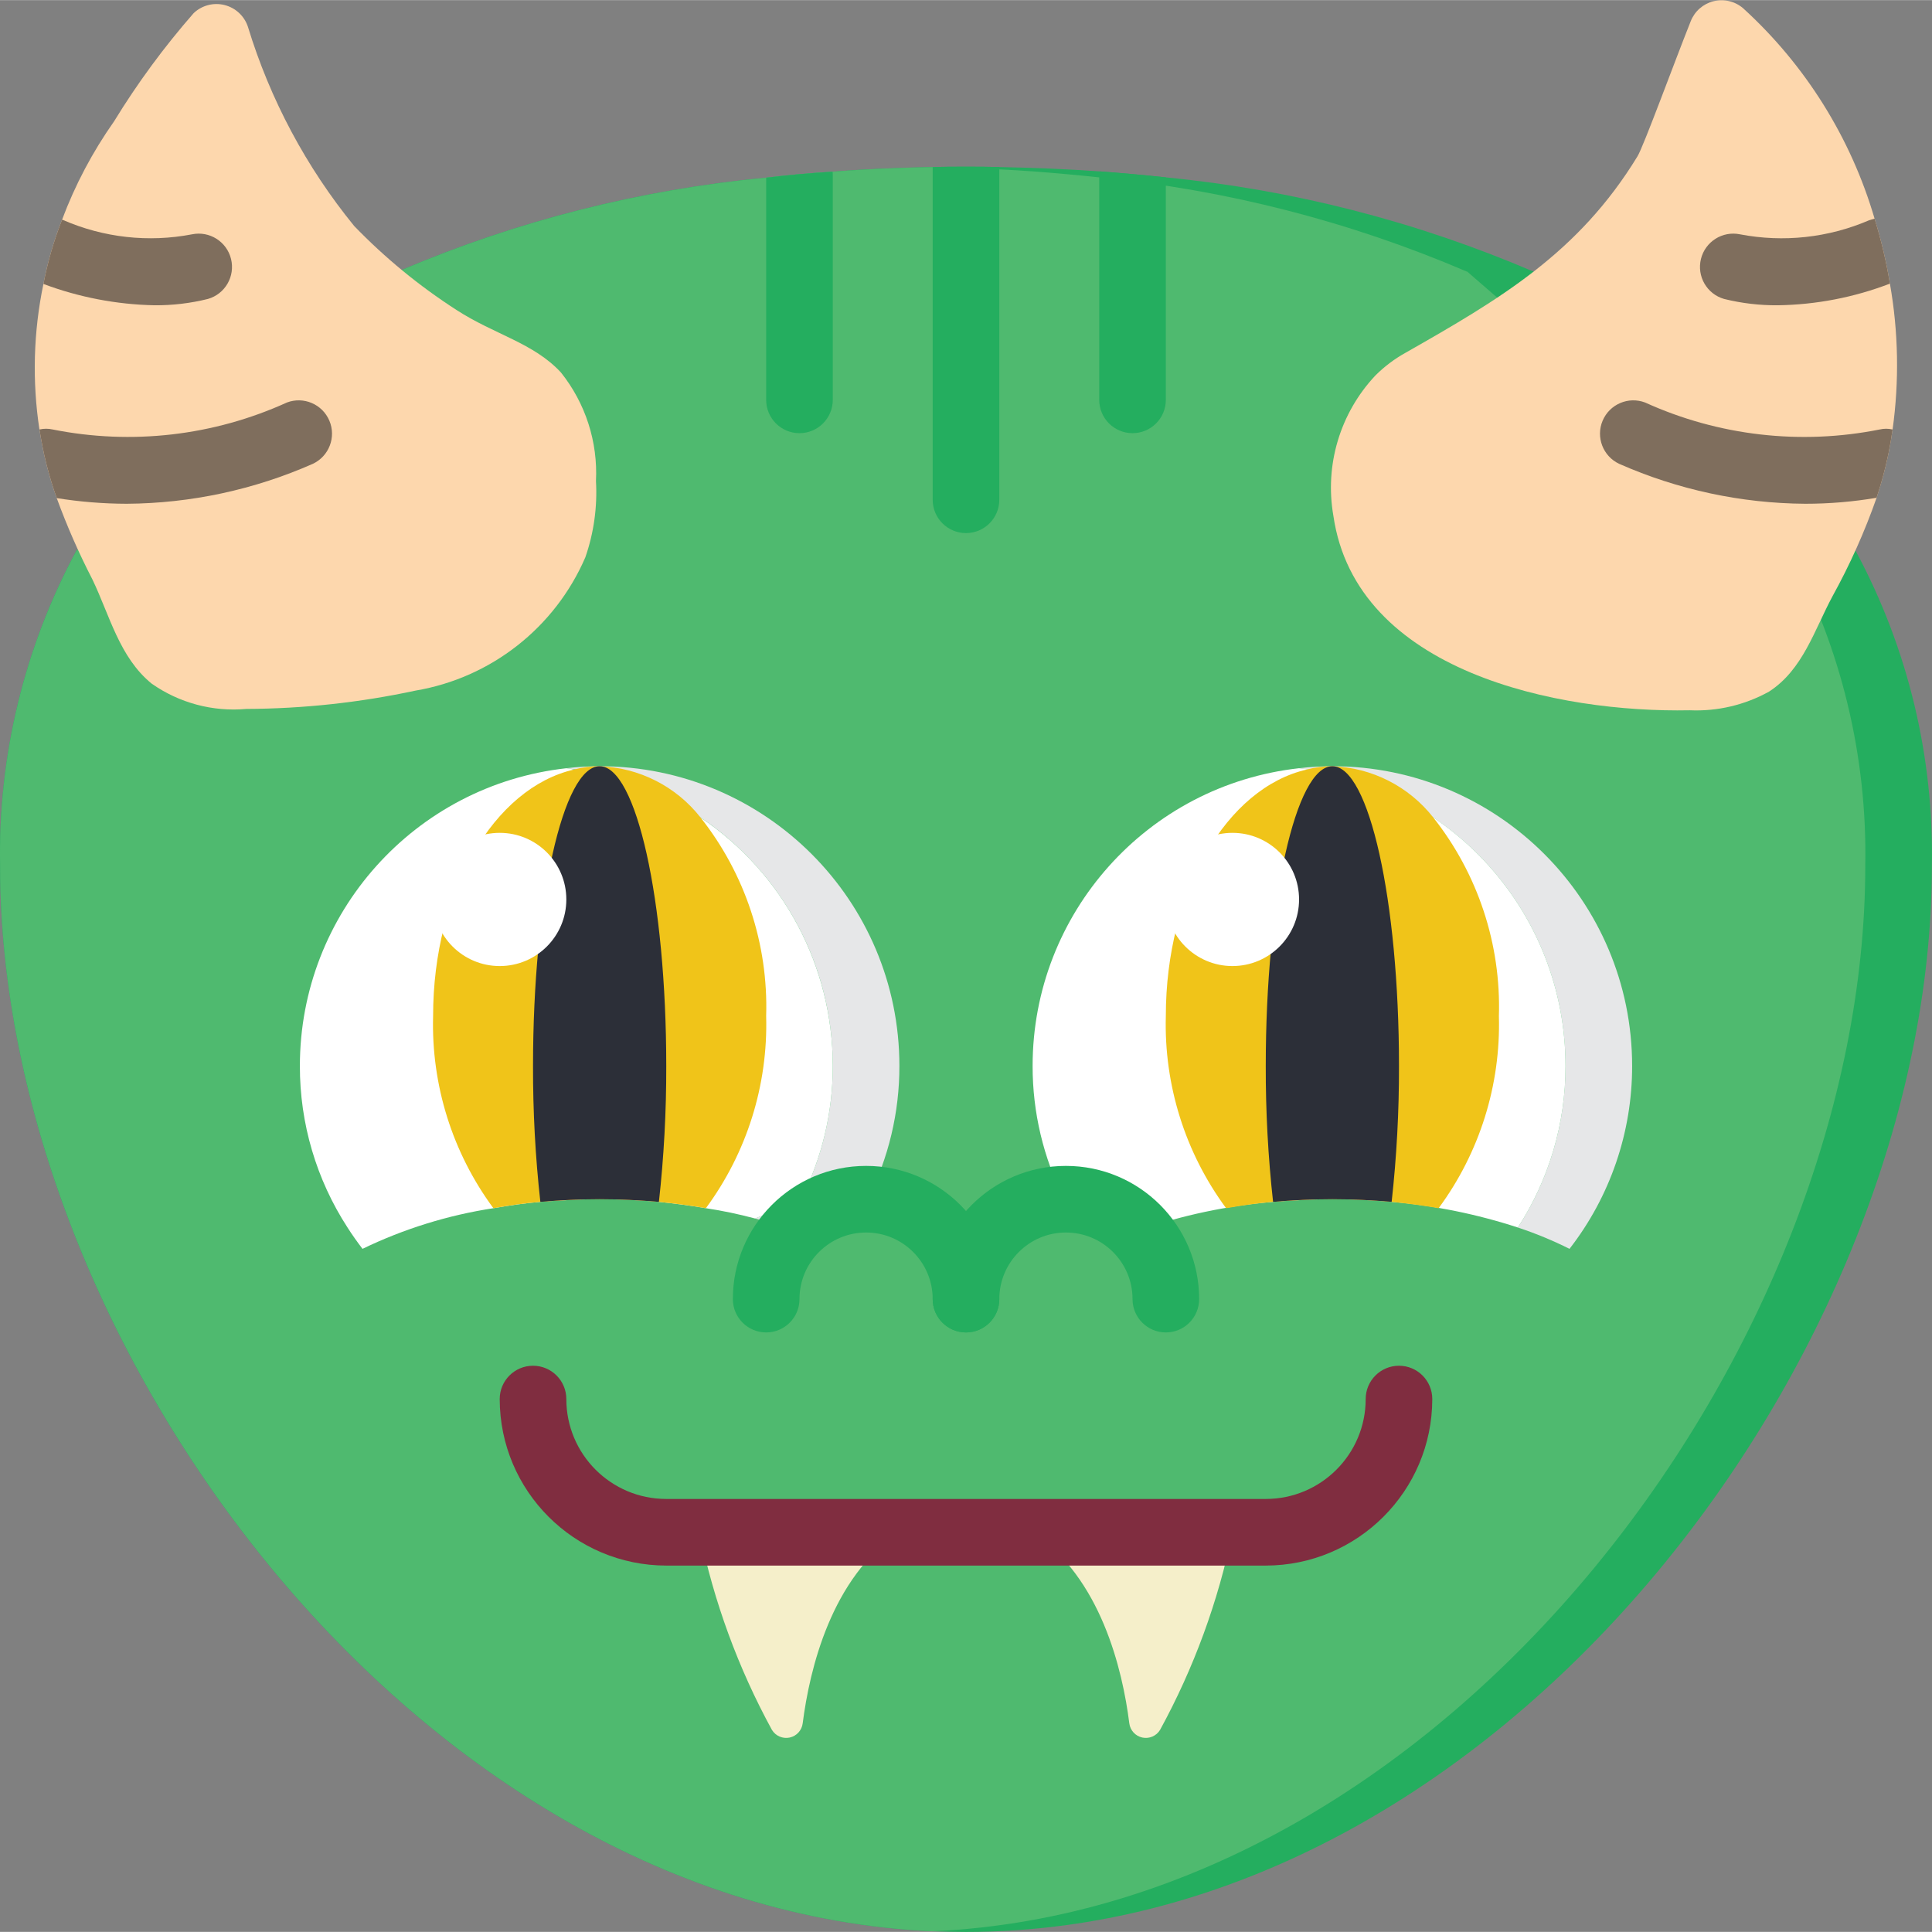 <svg height="512pt" viewBox="0 0 512.064 512" width="512pt" xmlns="http://www.w3.org/2000/svg"><rect x="0" y="0" width="512.064" height="512" fill="#808080" stroke="none"/><path d="m512.031 229.535c0 129.234-114.582 282.48-256 282.48-2.91 0-5.914-.086-8.828-.176-137.355-6.18-247.172-155.805-247.172-282.305-.57-29.141 6.395-57.938 20.215-83.598l86.246-74.418c30.742-13.066 63.316-21.312 96.574-24.453 5.738-.703 11.652-1.234 17.566-1.586 8.742-.707 17.566-1.062 26.57-1.238 2.914-.086 5.918-.086 8.828-.086 2.914 0 5.914 0 8.828.086 9.004.176 17.832.531 26.57 1.148 5.914.441 11.742.973 17.566 1.59 33.578 3.258 66.453 11.684 97.457 24.98h.09l85.363 74.062v.09c13.754 25.621 20.684 54.348 20.125 83.422zm0 0" fill="#24ae5f"/><path d="m494.379 229.535c0 126.5-109.816 276.125-247.176 282.305-137.355-6.18-247.172-155.805-247.172-282.305-.57-29.141 6.395-57.938 20.215-83.598l86.246-74.418c30.742-13.066 63.316-21.312 96.574-24.453 5.738-.703 11.652-1.234 17.566-1.586 8.742-.707 17.566-1.062 26.57-1.238 9.004.176 17.832.531 26.574 1.148 5.914.441 11.738.973 17.566 1.59 33.578 3.258 66.449 11.684 97.457 24.98h.086l85.363 74.062v.09c13.754 25.621 20.684 54.348 20.129 83.422zm0 0" fill="#4fba6f"/><path d="m238.379 282.5c.02 12.266-2.855 24.363-8.387 35.309l-19.598 8.301c-3.266-1.148-6.711-2.207-10.242-3.18l12.184-5.121c5.535-10.945 8.406-23.043 8.387-35.309.008-40.457-30.41-74.453-70.621-78.918 2.93-.355 5.875-.531 8.828-.531 43.879 0 79.449 35.57 79.449 79.449zm0 0" fill="#e6e7e8"/><path d="m220.723 282.5c.02 12.266-2.852 24.363-8.387 35.309l-12.184 5.121c-4.297-1.156-8.66-2.07-13.062-2.734-4.062-.707-8.211-1.238-12.449-1.68-5.117-.441-10.328-.707-15.711-.707-3.004 0-5.914.09-8.828.266-2.297.09-4.59.266-6.887.441-4.234.355-8.387.973-12.445 1.68-12.035 1.844-23.73 5.473-34.691 10.77-1.414-1.855-2.738-3.711-3.973-5.652-8.273-12.746-12.656-27.621-12.625-42.812-.008-40.457 30.41-74.453 70.621-78.918.684.066 1.363.184 2.031.352 12.043 1.473 23.551 5.836 33.543 12.711 21.922 14.746 35.059 39.438 35.047 65.855zm0 0" fill="#fff"/><path d="m432.586 282.5c.016 17.551-5.824 34.605-16.598 48.465-4.418-2.211-8.992-4.098-13.684-5.652 8.27-12.746 12.656-27.621 12.625-42.812.008-40.457-30.41-74.453-70.621-78.918 2.93-.355 5.875-.531 8.828-.531 43.879 0 79.449 35.57 79.449 79.449zm0 0" fill="#e6e7e8"/><path d="m414.93 282.5c.031 15.191-4.355 30.066-12.625 42.812-10.852-3.543-22.078-5.824-33.457-6.797-5.117-.441-10.328-.707-15.711-.707-3.004 0-5.914.09-8.828.266-2.297.09-4.59.266-6.887.441-12.188 1.016-24.199 3.566-35.75 7.594l-7.414-3.18-12.184-5.121c-5.535-10.945-8.406-23.043-8.387-35.309-.008-40.457 30.41-74.453 70.621-78.918 40.211 4.465 70.629 38.461 70.621 78.918zm0 0" fill="#fff"/><path d="m203.066 269.258c.508 18.285-5.113 36.219-15.977 50.938-4.062-.707-8.211-1.238-12.449-1.68-5.117-.441-10.328-.707-15.711-.707-3.004 0-5.914.09-8.828.266-2.297.09-4.59.266-6.887.441-4.234.355-8.387.973-12.445 1.68-10.863-14.719-16.488-32.652-15.977-50.938 0-33.102 16.152-60.469 37.34-65.324 2.215-.602 4.5-.898 6.797-.883 10.484.367 20.27 5.344 26.746 13.594 11.82 14.941 17.98 33.574 17.391 52.613zm0 0" fill="#f0c419"/><path d="m397.273 269.258c.508 18.285-5.113 36.219-15.977 50.938-4.062-.707-8.211-1.238-12.449-1.68-5.117-.441-10.328-.707-15.711-.707-3.004 0-5.914.09-8.828.266-2.297.09-4.59.266-6.887.441-4.238.355-8.387.973-12.445 1.68-10.863-14.719-16.488-32.652-15.98-50.938 0-33.102 16.156-60.469 37.344-65.324 2.215-.602 4.5-.898 6.797-.883 10.484.367 20.27 5.344 26.746 13.594 11.82 14.941 17.98 33.574 17.391 52.613zm0 0" fill="#f0c419"/><path d="m155.133 147.703c-8.059 18.633-25 31.926-45.02 35.309-14.742 3.164-29.77 4.793-44.844 4.855-8.887.797-17.77-1.582-25.07-6.707-8.562-6.977-11.125-18.098-15.715-27.633-3.602-6.973-6.754-14.164-9.445-21.539-1.059-2.91-1.941-5.914-2.734-9.004-.797-3.09-1.324-6.09-1.855-9.18-1.949-12.82-1.59-25.883 1.059-38.578 1.121-5.816 2.777-11.52 4.945-17.035 3.457-9.234 8.086-17.984 13.77-26.043 6.207-10.145 13.266-19.742 21.098-28.688 2.18-2.078 5.273-2.891 8.191-2.156 2.922.734 5.258 2.914 6.199 5.773 5.879 19.254 15.441 37.184 28.16 52.789 8.145 8.434 17.238 15.898 27.098 22.246 10.066 6.531 20.48 8.738 27.719 16.598 6.496 8.141 9.793 18.375 9.27 28.777.391 6.855-.566 13.727-2.824 20.215zm0 0" fill="#fdd7ad"/><path d="m501.617 113.805c-.582 4.23-1.438 8.418-2.562 12.535-.527 1.855-1.059 3.707-1.676 5.562-3.152 8.988-7.051 17.699-11.652 26.039-4.855 9.004-7.855 19.512-16.859 25.336-6.414 3.555-13.688 5.266-21.012 4.945-34.691.703-88.453-10.066-94.453-51.555-2.348-13.449 1.773-27.215 11.121-37.164 2.359-2.359 5.031-4.379 7.945-6.004 25.156-14.301 45.902-26.48 61.527-52.082 1.59-2.559 9.621-24.539 14.125-35.84 1.043-2.637 3.293-4.605 6.043-5.289 2.75-.68 5.66.004 7.816 1.848 16.523 15.039 28.59 34.344 34.867 55.789 1.75 5.637 3.105 11.391 4.062 17.215 2.258 12.77 2.496 25.816.707 38.664zm0 0" fill="#fdd7ad"/><g fill="#7f6e5d"><path d="m82.922 122.898c-15.551 6.871-32.344 10.477-49.344 10.59-6.211-.016-12.406-.516-18.539-1.5-1.059-2.91-1.941-5.914-2.734-9.004-.797-3.09-1.324-6.09-1.855-9.18 1.16-.266 2.367-.266 3.531 0 20.922 4.18 42.633 1.676 62.059-7.152 4.434-1.68 9.402.445 11.254 4.812 1.852 4.363-.078 9.414-4.371 11.434zm0 0"/><path d="m55.117 79.199c-4.648 1.156-9.426 1.719-14.215 1.68-10.047-.211-19.984-2.121-29.395-5.652 1.121-5.816 2.777-11.52 4.945-17.035.086 0 .176.086.262.086 10.746 4.688 22.656 6.012 34.164 3.797 4.645-.961 9.219 1.922 10.355 6.523 1.141 4.605-1.562 9.285-6.117 10.602zm0 0"/><path d="m501.617 113.805c-.582 4.23-1.438 8.418-2.562 12.535-.527 1.855-1.059 3.707-1.676 5.562-6.242 1.055-12.562 1.586-18.891 1.586-17-.113-33.797-3.719-49.348-10.59-4.289-2.02-6.219-7.07-4.371-11.434 1.852-4.367 6.824-6.492 11.258-4.812 19.457 8.836 41.191 11.336 62.145 7.152 1.133-.266 2.312-.266 3.445 0zm0 0"/><path d="m500.91 75.141c-9.5 3.652-19.574 5.594-29.75 5.738-4.789.035-9.562-.531-14.211-1.68-4.559-1.316-7.258-5.996-6.121-10.602 1.141-4.602 5.715-7.484 10.355-6.523 11.504 2.207 23.402.914 34.164-3.707.441-.176.973-.266 1.5-.441 1.75 5.637 3.105 11.391 4.062 17.215zm0 0"/></g><path d="m176.586 282.5c.027 12.031-.621 24.059-1.945 36.016-5.117-.441-10.328-.707-15.711-.707-5.387 0-10.594.266-15.715.707-1.324-11.957-1.973-23.984-1.941-36.016 0-43.875 7.945-79.449 17.656-79.449 9.711 0 17.656 35.574 17.656 79.449zm0 0" fill="#2c2f38"/><path d="m370.793 282.5c.027 12.031-.621 24.059-1.945 36.016-5.117-.441-10.328-.707-15.711-.707-5.387 0-10.594.266-15.715.707-1.324-11.957-1.973-23.984-1.941-36.016 0-43.875 7.945-79.449 17.656-79.449 9.711 0 17.656 35.574 17.656 79.449zm0 0" fill="#2c2f38"/><path d="m256.031 353.121c-4.875 0-8.828-3.953-8.828-8.828 0-9.75-7.902-17.656-17.652-17.656s-17.656 7.906-17.656 17.656c0 4.875-3.953 8.828-8.828 8.828s-8.828-3.953-8.828-8.828c0-19.5 15.809-35.309 35.312-35.309 19.5 0 35.309 15.809 35.309 35.309 0 4.875-3.953 8.828-8.828 8.828zm0 0" fill="#24ae5f"/><path d="m308.996 353.121c-4.875 0-8.824-3.953-8.824-8.828 0-9.75-7.906-17.656-17.656-17.656s-17.656 7.906-17.656 17.656c0 4.875-3.953 8.828-8.828 8.828s-8.828-3.953-8.828-8.828c0-19.5 15.812-35.309 35.312-35.309s35.309 15.809 35.309 35.309c0 4.875-3.949 8.828-8.828 8.828zm0 0" fill="#24ae5f"/><path d="m185.41 406.086c3.758 18.32 10.227 35.98 19.191 52.391.98 1.605 2.867 2.41 4.703 2.016 1.836-.398 3.219-1.914 3.445-3.781 1.828-14.273 7.574-38.621 25.602-50.652zm0 0" fill="#f5efca"/><path d="m326.652 406.086c-3.758 18.32-10.223 35.98-19.191 52.391-.977 1.605-2.863 2.41-4.699 2.016-1.836-.398-3.219-1.914-3.449-3.781-1.789-14.246-7.574-38.594-25.625-50.625zm0 0" fill="#f5efca"/><path d="m264.859 44.242v88.188c0 4.875-3.953 8.828-8.828 8.828s-8.828-3.953-8.828-8.828v-88.188c2.914-.086 5.918-.086 8.828-.086 2.914 0 5.914 0 8.828.086zm0 0" fill="#24ae5f"/><path d="m308.996 46.98v58.969c0 4.875-3.949 8.828-8.824 8.828s-8.828-3.953-8.828-8.828v-59.852c-.016-.238.016-.48.086-.707 5.914.441 11.742.973 17.566 1.59zm0 0" fill="#24ae5f"/><path d="m220.723 46.184v59.766c0 4.875-3.953 8.828-8.828 8.828s-8.828-3.953-8.828-8.828v-58.883c5.738-.703 11.652-1.234 17.566-1.586.074.227.105.465.09.703zm0 0" fill="#24ae5f"/><path d="m335.48 414.914h-158.895c-24.367-.031-44.109-19.773-44.141-44.137 0-4.879 3.953-8.828 8.828-8.828s8.828 3.949 8.828 8.828c0 14.625 11.855 26.48 26.484 26.48h158.895c14.625 0 26.484-11.855 26.484-26.48 0-4.879 3.949-8.828 8.828-8.828 4.875 0 8.824 3.949 8.824 8.828-.027 24.363-19.773 44.105-44.137 44.137zm0 0" fill="#802d40"/><path d="m150.102 238.363c0 9.75-7.906 17.652-17.656 17.652s-17.652-7.902-17.652-17.652c0-9.754 7.902-17.656 17.652-17.656s17.656 7.902 17.656 17.656zm0 0" fill="#fff"/><path d="m344.309 238.363c0 9.75-7.906 17.652-17.656 17.652s-17.656-7.902-17.656-17.652c0-9.754 7.906-17.656 17.656-17.656s17.656 7.902 17.656 17.656zm0 0" fill="#fff"/></svg>